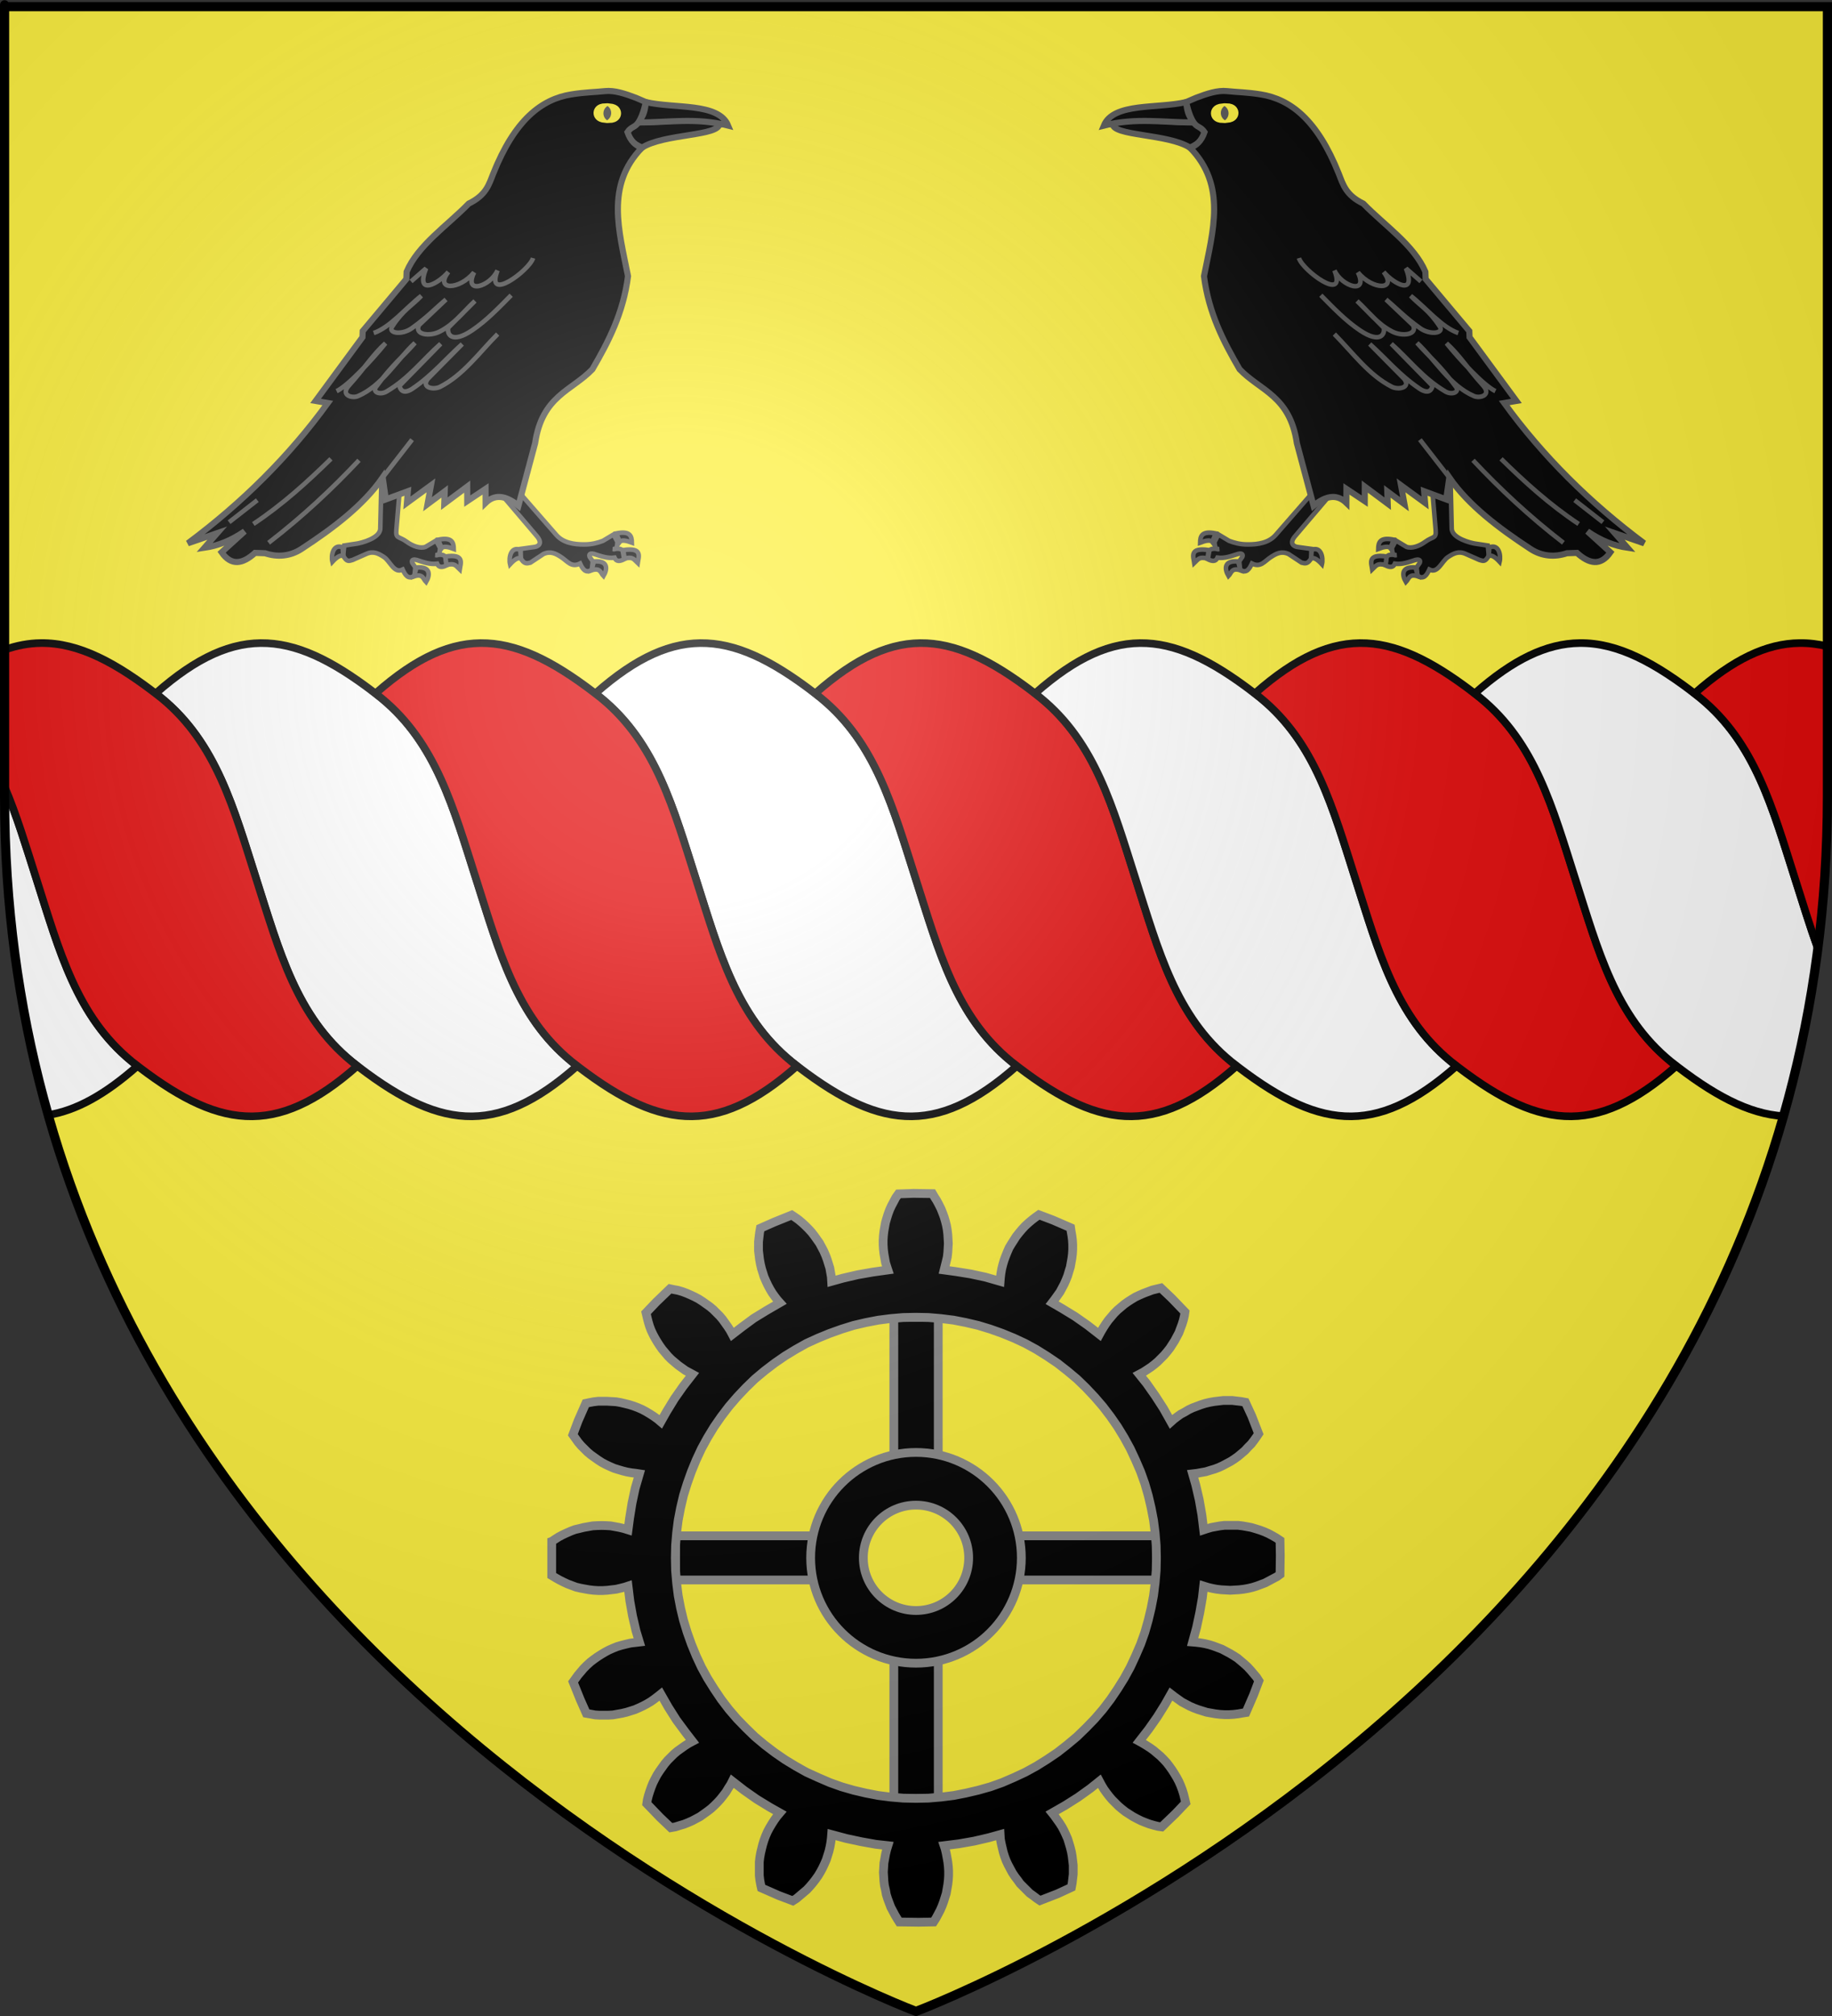 <?xml version="1.0" encoding="UTF-8" standalone="no"?>
<svg
   xmlns:dc="http://purl.org/dc/elements/1.1/"
   xmlns:cc="http://creativecommons.org/ns#"
   xmlns:rdf="http://www.w3.org/1999/02/22-rdf-syntax-ns#"
   xmlns:svg="http://www.w3.org/2000/svg"
   xmlns="http://www.w3.org/2000/svg"
   xmlns:xlink="http://www.w3.org/1999/xlink"
   xmlns:sodipodi="http://sodipodi.sourceforge.net/DTD/sodipodi-0.dtd"
   xmlns:inkscape="http://www.inkscape.org/namespaces/inkscape"
   height="660"
   width="600"
   version="1.0"
   id="svg2"
   sodipodi:version="0.32"
   inkscape:version="0.47pre1"
   sodipodi:docname="Blason_ville_fr_Villier-sous-Pareid_(Meuse).svg"
   inkscape:export-filename="/Users/olivier/Desktop/Blason Rouge/Blason_Vide_3D.png"
   inkscape:export-xdpi="144"
   inkscape:export-ydpi="144"
   inkscape:output_extension="org.inkscape.output.svg.inkscape">
  <rect width="100%" height="100%" fill="#333333" stroke="none"/>
  <sodipodi:namedview
     inkscape:window-height="706"
     inkscape:window-width="1366"
     inkscape:pageshadow="2"
     inkscape:pageopacity="0.0"
     guidetolerance="10.0"
     gridtolerance="10.0"
     objecttolerance="10.0"
     borderopacity="1.0"
     bordercolor="#666666"
     pagecolor="#ffffff"
     id="base"
     showgrid="false"
     height="660px"
     inkscape:zoom="0.71969697"
     inkscape:cx="300"
     inkscape:cy="330"
     inkscape:window-x="-4"
     inkscape:window-y="-4"
     inkscape:current-layer="layer4"
     inkscape:object-nodes="true"
     inkscape:snap-global="true"
     inkscape:window-maximized="1"
     inkscape:snap-nodes="true"
     inkscape:snap-smooth-nodes="true" />
  <desc
     id="desc4">Flag of Canton of Valais (Wallis)</desc>
  <defs
     id="defs6">
    <linearGradient
       id="linearGradient2893">
      <stop
         style="stop-color:white;stop-opacity:0.314;"
         offset="0"
         id="stop2895" />
      <stop
         id="stop2897"
         offset="0.19"
         style="stop-color:white;stop-opacity:0.251;" />
      <stop
         style="stop-color:#6b6b6b;stop-opacity:0.125;"
         offset="0.6"
         id="stop2901" />
      <stop
         style="stop-color:black;stop-opacity:0.125;"
         offset="1"
         id="stop2899" />
    </linearGradient>
    <radialGradient
       inkscape:collect="always"
       xlink:href="#linearGradient2893"
       id="radialGradient3163"
       gradientUnits="userSpaceOnUse"
       gradientTransform="matrix(1.353,0,0,1.349,-77.629,-85.747)"
       cx="221.445"
       cy="226.331"
       fx="221.445"
       fy="226.331"
       r="300" />
    <g
       id="s-4">
      <g
         id="c-6">
        <path
           transform="matrix(0.951,0.309,-0.309,0.951,0,-1)"
           d="M 0,0 L 0,1 L 0.5,1 L 0,0 z"
           id="t-0" />
        <use
           height="540"
           width="810"
           y="0"
           x="0"
           id="use2144-7"
           transform="scale(-1,1)"
           xlink:href="#t-0" />
      </g>
      <g
         id="a-1">
        <use
           height="540"
           width="810"
           y="0"
           x="0"
           id="use2147-7"
           transform="matrix(0.309,0.951,-0.951,0.309,0,0)"
           xlink:href="#c-6" />
        <use
           height="540"
           width="810"
           y="0"
           x="0"
           id="use2149-7"
           transform="matrix(-0.809,0.588,-0.588,-0.809,0,0)"
           xlink:href="#c-6" />
      </g>
      <use
         height="540"
         width="810"
         y="0"
         x="0"
         id="use2151-7"
         transform="scale(-1,1)"
         xlink:href="#a-1" />
    </g>
    <g
       id="f">
      <rect
         id="rect1964"
         style="fill:#28166f"
         y="-30"
         x="-50"
         height="60"
         width="100" />
      <g
         id="g1966"
         style="fill:#ffffff"
         transform="translate(0,-20)">
        <path
           id="path1968"
           d="M -1.212,27.818 C -1.212,22.175 -2.091,20.471 -4.542,13.98 C -5.709,10.888 -5.024,7.103 -2.858,3.601 C -2.082,2.346 -1.114,1.214 0,0 C 1.114,1.214 2.082,2.346 2.858,3.601 C 5.024,7.103 5.709,10.888 4.542,13.98 C 2.091,20.471 1.212,22.175 1.212,27.818 L -1.212,27.818 z" />
        <path
           id="rwi"
           d="M 2.922,27.672 C 2.922,21.721 5.239,17.829 8.501,16.66 C 9.949,16.141 11.808,16.387 13.519,18.107 C 15.638,20.236 16.255,26.1 10.036,27.228 C 10.694,26.272 10.655,24.147 9.322,23.441 C 8.331,22.916 7.209,23.188 6.646,23.564 C 5.822,24.116 4.917,25.67 4.967,27.672 L 2.922,27.672 z" />
        <path
           id="path1971"
           d="M 1.777,30.183 C 1.79,32.191 2.795,33.518 4.516,34.257 C 4.295,34.955 3.257,36.378 1.831,36.281 C 1.55,37.787 1.282,38.632 0,40 C -1.282,38.632 -1.55,37.787 -1.831,36.281 C -3.257,36.378 -4.295,34.955 -4.516,34.257 C -2.795,33.518 -1.79,32.191 -1.777,30.183 L 1.777,30.183 z" />
        <use
           xlink:href="#rwi"
           height="400"
           width="800"
           y="0"
           x="0"
           id="use1973"
           transform="scale(-1,1)" />
        <rect
           id="rect1975"
           y="27.331"
           x="-7.923"
           height="3.218"
           width="15.846" />
      </g>
    </g>
    <g
       id="s">
      <g
         id="c">
        <path
           transform="matrix(0.951,0.309,-0.309,0.951,0,-1)"
           d="M 0,0 L 0,1 L 0.5,1 L 0,0 z"
           id="t" />
        <use
           height="540"
           width="810"
           y="0"
           x="0"
           id="use2144"
           transform="scale(-1,1)"
           xlink:href="#t" />
      </g>
      <g
         id="a">
        <use
           height="540"
           width="810"
           y="0"
           x="0"
           id="use2147"
           transform="matrix(0.309,0.951,-0.951,0.309,0,0)"
           xlink:href="#c" />
        <use
           height="540"
           width="810"
           y="0"
           x="0"
           id="use2149"
           transform="matrix(-0.809,0.588,-0.588,-0.809,0,0)"
           xlink:href="#c" />
      </g>
      <use
         height="540"
         width="810"
         y="0"
         x="0"
         id="use2151"
         transform="scale(-1,1)"
         xlink:href="#a" />
    </g>
  </defs>
  <g
     inkscape:groupmode="layer"
     id="layer3"
     inkscape:label="Fond écu"
     style="display:inline">
    <path
       id="path2855"
       style="fill:#fcef3c;fill-opacity:1;fill-rule:evenodd;stroke:none;stroke-width:1px;stroke-linecap:butt;stroke-linejoin:miter;stroke-opacity:1"
       d="M 300,658.5 C 300,658.5 598.5,546.18 598.5,260.728 C 598.5,-24.723 598.5,2.176 598.5,2.176 L 1.5,2.176 L 1.5,260.728 C 1.5,546.18 300,658.5 300,658.5 z"
       sodipodi:nodetypes="cccccc" />
    <g
       id="g3714"
       transform="translate(212.95,-619.159)" />
    <g
       id="layer9"
       inkscape:label="Fond d'écu"
       transform="translate(212.95,-619.159)">
      <g
         transform="matrix(2,0,0,2,-732.892,-1853.188)"
         inkscape:label="Meubles"
         id="g2807" />
      <g
         transform="matrix(2,0,0,2,1696.976,-413.55)"
         inkscape:label="Meubles"
         id="g4626" />
      <g
         id="g5271"
         inkscape:label="Meubles"
         transform="matrix(2,0,0,2,-732.892,-453.188)" />
      <g
         id="g5273"
         inkscape:label="Reflet final"
         transform="matrix(2,0,0,2,-732.892,-453.188)" />
      <g
         id="g5275"
         inkscape:label="Contour final"
         transform="matrix(2,0,0,2,-732.892,-453.188)" />
    </g>
    <g
       id="layer6"
       inkscape:label="Reflet final"
       transform="translate(212.95,-619.159)" />
    <g
       id="layer5"
       inkscape:label="Contour final"
       transform="translate(212.95,-619.159)" />
    <path
       style="fill:#ffffff;stroke:#000000;stroke-width:2.5;stroke-opacity:1;stroke-miterlimit:4;stroke-dasharray:none"
       d="m 195,227.001 c 0.636,0.504 1.265,1.031 1.875,1.531 17.926,14.716 23.591,35.806 31.031,59.156 7.54,23.601 13.131,44.933 31.219,59.781 27.994,22.094 46.947,25.274 73.875,1.531 -0.636,-0.504 -1.265,-1.031 -1.875,-1.531 C 313.199,332.754 307.534,311.663 300.094,288.313 292.554,264.713 286.963,243.38 268.875,228.532 240.881,206.438 221.928,203.258 195,227.001 z"
       id="path6054"
       sodipodi:nodetypes="cscccsccc" />
    <path
       sodipodi:nodetypes="cscccsccc"
       id="path6065"
       d="m 267,227.001 c 0.636,0.504 1.265,1.031 1.875,1.531 17.926,14.716 23.591,35.806 31.031,59.156 7.54,23.601 13.131,44.933 31.219,59.781 27.994,22.094 46.947,25.274 73.875,1.531 -0.636,-0.504 -1.265,-1.031 -1.875,-1.531 C 385.199,332.754 379.534,311.663 372.094,288.313 364.554,264.713 358.963,243.38 340.875,228.532 312.881,206.438 293.928,203.258 267,227.001 z"
       style="fill:#e20909;stroke:#000000;stroke-width:2.5;stroke-opacity:1;stroke-miterlimit:4;stroke-dasharray:none" />
    <use
       x="0"
       y="0"
       xlink:href="#path6054"
       id="use6073"
       transform="translate(-144,0)"
       width="600"
       height="660"
       style="stroke-width:2.5;stroke-miterlimit:4;stroke-dasharray:none" />
    <use
       x="0"
       y="0"
       xlink:href="#path6065"
       id="use6075"
       transform="translate(-144,0)"
       width="600"
       height="660"
       style="stroke-width:2.5;stroke-miterlimit:4;stroke-dasharray:none" />
    <use
       x="0"
       y="0"
       xlink:href="#path6054"
       id="use6077"
       transform="translate(144,0)"
       width="600"
       height="660"
       style="stroke-width:2.5;stroke-miterlimit:4;stroke-dasharray:none" />
    <use
       x="0"
       y="0"
       xlink:href="#path6065"
       id="use6079"
       transform="translate(144,0)"
       width="600"
       height="660"
       style="stroke-width:2.5;stroke-miterlimit:4;stroke-dasharray:none" />
    <path
       style="fill:#ffffff;stroke:#000000;stroke-width:2.5;stroke-opacity:1;stroke-miterlimit:4;stroke-dasharray:none"
       d="M 517.375,210.531 C 506.505,210.654 495.623,215.87 483,227 c 0.636,0.504 1.265,1.031 1.875,1.531 17.926,14.716 23.591,35.806 31.031,59.156 7.54,23.601 13.131,44.933 31.219,59.781 13.847,10.929 25.487,17.234 36.969,17.938 4.984,-17.442 8.83,-35.736 11.281,-54.938 -2.565,-7.049 -4.832,-14.471 -7.281,-22.156 -7.54,-23.601 -13.131,-44.933 -31.219,-59.781 -14.872,-11.737 -27.18,-18.139 -39.5,-18 z"
       id="path6081" />
    <path
       style="fill:#e20909;stroke:#000000;stroke-width:2.5;stroke-opacity:1;stroke-miterlimit:4;stroke-dasharray:none"
       d="M 589.375,210.531 C 578.505,210.654 567.623,215.87 555,227 c 0.636,0.504 1.265,1.031 1.875,1.531 17.926,14.716 23.591,35.806 31.031,59.156 2.524,7.901 4.839,15.547 7.469,22.781 2.037,-15.958 3.125,-32.548 3.125,-49.75 l 0,-49.125 c -3.069,-0.739 -6.094,-1.097 -9.125,-1.062 z"
       id="path6083" />
    <path
       style="fill:#ffffff;stroke:#000000;stroke-width:2.5;stroke-opacity:1;stroke-miterlimit:4;stroke-dasharray:none"
       d="m 1.5,257.625 0,3.094 c 0,37.75 5.221,72.478 14.281,104.312 C 24.98,363.562 34.36,358.381 45,349 44.364,348.496 43.735,347.969 43.125,347.469 25.199,332.753 19.534,311.662 12.094,288.312 8.627,277.463 5.546,267.106 1.5,257.625 z"
       id="path6085" />
    <path
       style="fill:#e20909;stroke:#000000;stroke-width:2.5;stroke-opacity:1;stroke-miterlimit:4;stroke-dasharray:none"
       d="m 13.375,210.531 c -3.93,0.044 -7.863,0.773 -11.875,2.188 l 0,44.844 c 3.985,9.317 7.014,19.478 10.406,30.125 7.54,23.601 13.131,44.933 31.219,59.781 C 71.119,369.562 90.072,372.743 117,349 c -0.636,-0.504 -1.265,-1.031 -1.875,-1.531 C 97.199,332.753 91.534,311.662 84.094,288.312 76.554,264.712 70.963,243.379 52.875,228.531 c -14.872,-11.737 -27.18,-18.139 -39.5,-18 z"
       id="path6087" />
  </g>
  <g
     inkscape:groupmode="layer"
     id="layer4"
     inkscape:label="Meubles">
    <g
       style="display:inline"
       id="g6575"
       transform="translate(73.711,0)">
      <path
         style="fill:#000000;fill-opacity:1;stroke:#555555;stroke-width:1.5;stroke-miterlimit:4;stroke-opacity:1;stroke-dasharray:none"
         d="m 394.963,155.447 1.518,18.041 c 0.252,2.991 -0.824,1.992 -3.399,3.877 -1.972,1.443 -4.447,2.319 -6.158,1.672 l -3.457,-2.069 -1.309,2.435 c 0.084,1.538 0.397,2.649 1.475,2.338 -1.252,-0.147 -2.542,-0.356 -3.168,0.509 l -0.499,2.805 c 1.408,0.716 2.591,0.867 3.168,-0.509 2.372,0.317 4.536,-0.53 6.727,-1.23 0.619,-0.19 1.889,-0.256 1.427,0.946 l -1.03,1.487 0.266,2.721 c 2.171,1.507 3.169,-0.475 3.887,-2.011 2.862,1.442 4.032,-2.747 6.167,-4.124 1.705,-1.1 3.403,-2.055 5.739,-0.997 l 4.493,1.98 c 1.047,0.236 1.842,0.963 3.091,-1.458 l -0.357,-3.261 -4.238,-0.648 c -1.083,-0.166 -7.491,-1.656 -7.566,-4.898 l -0.414,-17.918 -6.365,0.314 z"
         id="path12787"
         sodipodi:nodetypes="cssccccccccccccsccccsscc" />
      <path
         style="fill:#050505;fill-opacity:1;stroke:#555555;stroke-width:1.5;stroke-miterlimit:4;stroke-opacity:1;stroke-dasharray:none"
         d="m 375.724,186.429 c 1.314,-1.229 1.467,-2.149 4.351,-1.469 l 0.356,-2.769 c -6.438,-0.97 -4.998,2.233 -4.707,4.238 z"
         id="path12789"
         sodipodi:nodetypes="cccc" />
      <path
         style="fill:#050505;fill-opacity:1;stroke:#555555;stroke-width:1.5;stroke-miterlimit:4;stroke-opacity:1;stroke-dasharray:none"
         d="m 382.762,176.684 -1.096,2.795 c -0.572,-0.737 -2.04,-0.513 -3.983,0.221 0.042,-2.048 0.486,-3.955 5.079,-3.016 z"
         id="path12791"
         sodipodi:nodetypes="cccc" />
      <path
         style="fill:#050505;fill-opacity:1;stroke:#555555;stroke-width:1.5;stroke-miterlimit:4;stroke-opacity:1;stroke-dasharray:none"
         d="m 389.905,185.788 0.759,2.895 c -2.937,-0.977 -2.972,0.895 -3.926,1.865 -1.266,-2.161 -1.677,-5.186 3.166,-4.76 z"
         id="path12793"
         sodipodi:nodetypes="cccc" />
      <path
         style="fill:#050505;fill-opacity:1;stroke:#555555;stroke-width:1.5;stroke-miterlimit:4;stroke-opacity:1;stroke-dasharray:none"
         d="m 414.055,179.218 c 3.085,-1.301 3.885,2.533 3.373,4.696 -1.699,-1.832 -2.818,-2.286 -3.562,-1.851 l 0.189,-2.845 z"
         id="path12795"
         sodipodi:nodetypes="cccc" />
      <path
         sodipodi:nodetypes="cssccccccccccccsccccsscc"
         id="path12768"
         d="m 360.739,156.038 -16.655,19.098 c -2.23,2.557 -5.758,3.136 -9.249,3.11 -2.444,-0.018 -4.304,-0.537 -6.014,-1.184 l -3.457,-2.069 -1.309,2.435 c 0.084,1.538 0.397,2.649 1.475,2.338 -1.252,-0.147 -2.542,-0.356 -3.168,0.509 l -0.499,2.805 c 1.408,0.716 2.591,0.867 3.168,-0.509 2.372,0.317 4.536,-0.53 6.727,-1.23 0.619,-0.19 1.889,-0.256 1.427,0.946 l -1.03,1.487 0.266,2.721 c 2.171,1.507 3.169,-0.475 3.887,-2.011 2.862,1.442 4.102,-0.748 6.237,-2.125 1.705,-1.1 3.403,-2.055 5.739,-0.997 l 4.28,2.837 c 1.047,0.236 2.076,0.712 3.325,-1.709 l -0.097,-2.784 -4.602,-0.636 c -1.086,-0.15 -2.822,-1.089 -0.722,-3.559 l 13.961,-16.416 -3.691,-3.057 z"
         style="fill:#000000;fill-opacity:1;stroke:#555555;stroke-width:1.5;stroke-miterlimit:4;stroke-opacity:1;stroke-dasharray:none" />
      <path
         sodipodi:nodetypes="cccc"
         id="path12770"
         d="m 317.432,184.325 c 1.314,-1.229 1.467,-2.149 4.351,-1.469 l 0.356,-2.769 c -6.438,-0.97 -4.998,2.233 -4.707,4.238 z"
         style="fill:#050505;fill-opacity:1;stroke:#555555;stroke-width:1.5;stroke-miterlimit:4;stroke-opacity:1;stroke-dasharray:none" />
      <path
         sodipodi:nodetypes="cccc"
         id="path12772"
         d="m 324.426,174.627 -1.096,2.795 c -0.572,-0.737 -2.04,-0.513 -3.983,0.221 0.042,-2.048 0.486,-3.955 5.079,-3.016 z"
         style="fill:#050505;fill-opacity:1;stroke:#555555;stroke-width:1.5;stroke-miterlimit:4;stroke-opacity:1;stroke-dasharray:none" />
      <path
         sodipodi:nodetypes="cccc"
         id="path12774"
         d="m 331.8,183.814 0.759,2.895 c -2.937,-0.977 -2.973,0.895 -3.926,1.865 -1.266,-2.161 -1.677,-5.186 3.166,-4.76 z"
         style="fill:#050505;fill-opacity:1;stroke:#555555;stroke-width:1.5;stroke-miterlimit:4;stroke-opacity:1;stroke-dasharray:none" />
      <path
         sodipodi:nodetypes="cccc"
         id="path12776"
         d="m 355.865,180.025 c 3.085,-1.301 3.885,2.533 3.373,4.696 -1.7,-1.832 -2.818,-2.286 -3.562,-1.851 l 0.189,-2.845 z"
         style="fill:#050505;fill-opacity:1;stroke:#555555;stroke-width:1.5;stroke-miterlimit:4;stroke-opacity:1;stroke-dasharray:none" />
      <path
         sodipodi:nodetypes="ccccc"
         id="path12817"
         d="m 290.716,40.466 c -0.313,4.127 18.208,3.263 25.316,7.889 1.846,-1 3.829,-1.636 4.757,-5.101 -1.271,-1.733 -2.476,-3.143 -3.401,-3.171 -9.001,-0.064 -18.902,-1.694 -26.672,0.383 z"
         style="fill:#000000;fill-opacity:1;stroke:#555555;stroke-width:2;stroke-miterlimit:4;stroke-opacity:1;stroke-dasharray:none" />
      <path
         sodipodi:nodetypes="cccc"
         id="path12815"
         d="m 314.779,33.411 c -9.377,2.231 -23.824,0.075 -26.964,7.704 10.557,-2.716 19.793,-0.95 29.573,-1.033 -1.979,-1.946 -2.392,-4.231 -2.609,-6.672 z"
         style="fill:#000000;fill-opacity:1;stroke:#555555;stroke-width:2;stroke-miterlimit:4;stroke-opacity:1;stroke-dasharray:none" />
      <path
         sodipodi:nodetypes="csccccccccccccccccccsccccccccccccccssscc"
         id="path12811"
         d="m 314.779,33.411 c 0.697,3.384 1.795,5.951 2.766,7.1 1.089,1.289 2.074,1.028 3.243,2.743 -1.016,2.935 -2.713,4.495 -4.757,5.101 12.046,12.33 7.491,27.328 4.576,42.061 1.531,12.061 6.398,21.433 11.665,30.482 6.78,7.078 16.487,8.667 18.757,24.202 l 5.467,20.463 c 4.498,-3.696 7.978,-3.619 10.751,-0.924 l 0.023,-4.57 5.988,3.995 0.017,-4.753 7.506,5.587 -0.14,-4.016 5.63,4.19 -1.129,-6.175 7.878,5.756 -0.316,-3.827 7.221,2.672 1.029,-7.164 c 6.338,9.168 16.287,16.635 26.588,23.381 3.791,2.483 8.016,2.731 11.93,1.411 l 3.286,-0.115 c 3.999,3.611 7.735,4.428 10.96,-0.2 l -7.551,-6.865 c 4.433,3.062 8.818,4.761 13.165,5.389 l -4.188,-4.789 9.62,3.32 c -17.85,-13.296 -33.203,-28.544 -45.835,-45.921 l 3.997,-0.688 -15.35,-20.849 -0.07,-2.008 -14.303,-17.047 -0.083,-2.373 c -3.695,-8.721 -13.214,-15.022 -20.336,-22.319 -5.765,-2.804 -6.62,-6.264 -8.018,-9.773 -7.032,-17.653 -15.816,-24.411 -25.582,-25.975 -4.593,-0.735 -7.624,-0.713 -11.004,-1.078 -3.114,-0.336 -6.589,0.831 -10.159,2.183 l -3.241,1.393 z"
         style="fill:#000000;fill-opacity:1;stroke:#555555;stroke-width:2;stroke-miterlimit:4;stroke-opacity:1;stroke-dasharray:none" />
      <path
         transform="matrix(1.376,-0.048,0.01,0.296,-987.079,-53.013)"
         d="m 954.051,458.614 c 0,5.397 -0.94,9.772 -2.101,9.772 -1.16,0 -2.101,-4.375 -2.101,-9.772 0,-5.397 0.94,-9.772 2.101,-9.772 1.16,0 2.101,4.375 2.101,9.772 z"
         sodipodi:ry="9.7724886"
         sodipodi:rx="2.1006284"
         sodipodi:cy="458.61368"
         sodipodi:cx="951.94995"
         id="path12813"
         style="fill:#555555;fill-opacity:1;stroke:#fcef3c;stroke-width:2.351;stroke-miterlimit:4;stroke-opacity:1;stroke-dasharray:none"
         sodipodi:type="arc" />
      <path
         sodipodi:nodetypes="cccccc"
         id="path12821"
         d="m 351.706,84.489 c 1.148,3.987 15.8,14.86 11.634,4.038 2.33,5.258 11.241,8.104 7.684,0.651 4.893,5.924 13.036,5.895 8.421,-0.141 3.408,3.999 10.812,7.914 7.316,-1.175 l 4.899,4.273"
         style="fill:none;stroke:#555555;stroke-width:1.5;stroke-miterlimit:4;stroke-opacity:1;stroke-dasharray:none" />
      <path
         sodipodi:nodetypes="csccsccsscc"
         id="path12823"
         d="m 358.873,96.651 c 4.044,4.079 8.018,8.274 12.814,11.505 6.734,4.537 8.309,1.158 7.784,-0.885 l -8.733,-8.736 c 3.727,3.403 6.52,7.452 11.536,10.017 3.354,1.715 8.311,1.042 6.823,-2.077 l -8.875,-8.424 c 3.736,3.139 6.182,5.841 11.208,9.416 3.212,2.284 7.869,1.691 6.417,-0.531 -3.665,-5.608 -6.365,-6.731 -9.546,-10.087 5.196,4.085 10.162,10.3 15.595,12.174"
         style="fill:none;stroke:#555555;stroke-width:1.5;stroke-miterlimit:4;stroke-opacity:1;stroke-dasharray:none" />
      <path
         sodipodi:nodetypes="csccsccsscsscc"
         id="path12825"
         d="m 363.301,109.368 c 6.053,6.099 11.287,13.444 18.838,17.27 2.122,1.076 6.269,0.331 4.047,-2.593 l -11.278,-11.405 c 5.431,4.867 9.684,10.128 16.293,14.601 1.452,0.983 3.647,1.777 4.259,-0.915 l -13.506,-13.779 c 5.903,5.208 10.205,11.166 17.708,15.624 2.106,1.251 4.763,0.25 3.472,-1.5 -5.416,-7.345 -8.508,-9.612 -12.762,-14.418 6.23,5.81 10.664,13.968 18.69,17.429 1.863,0.803 5.858,-0.245 2.943,-3.474 -5.233,-5.797 -7.723,-9.996 -11.976,-13.832 4.27,5.265 12.046,13.737 16.024,15.683"
         style="fill:none;stroke:#555555;stroke-width:1.5;stroke-miterlimit:4;stroke-opacity:1;stroke-dasharray:none" />
      <path
         sodipodi:nodetypes="cc"
         id="path12827"
         d="m 408.722,150.687 c 8.775,9.356 18.462,18.417 29.598,27.008"
         style="fill:none;stroke:#555555;stroke-width:1.5;stroke-miterlimit:4;stroke-opacity:1;stroke-dasharray:none" />
      <path
         sodipodi:nodetypes="cc"
         id="path12829"
         d="m 417.899,150.213 c 7.691,7.535 15.734,14.88 25.416,21.331"
         style="fill:none;stroke:#555555;stroke-width:1.5;stroke-miterlimit:4;stroke-opacity:1;stroke-dasharray:none" />
      <path
         sodipodi:nodetypes="cc"
         id="path12831"
         d="m 442.018,163.75 9.244,7.211"
         style="fill:#050505;stroke:#555555;stroke-width:1.5;stroke-miterlimit:4;stroke-opacity:1;stroke-dasharray:none" />
      <path
         sodipodi:nodetypes="cc"
         id="path12833"
         d="m 400.954,156.333 -9.63,-12.394"
         style="fill:none;stroke:#555555;stroke-width:1.5;stroke-miterlimit:4;stroke-opacity:1;stroke-dasharray:none" />
    </g>
    <use
       style="display:inline"
       x="0"
       y="0"
       xlink:href="#g6575"
       id="use6598"
       transform="matrix(-1,0,0,1,599.999,0)"
       width="600"
       height="660" />
    <g
       style="display:inline"
       id="g5632"
       transform="matrix(1.15,0,0,1.15,-45,-76.5)">
      <path
         style="fill:#000000;fill-opacity:1;fill-rule:evenodd;stroke:#888888;stroke-width:2.5;stroke-miterlimit:4;stroke-opacity:1;stroke-dasharray:none"
         d="m 293.687,441.559 0,43.306 -18.88,18.873 -43.283,0 0,12.569 43.283,0 18.88,18.912 0,43.306 12.652,0 0,-43.306 18.88,-18.912 43.322,0 0,-12.569 -43.322,0 -18.88,-18.873 0,-43.306 -12.652,0 z m -11.836,50.815 35.225,0 0,37.177 -35.225,0 0,-37.177 z"
         id="path5704"
         sodipodi:nodetypes="cccccccccccccccccccccc" />
      <path
         id="path4580"
         style="fill:#000000;fill-opacity:1;fill-rule:evenodd;stroke:#888888;stroke-width:2.5;stroke-miterlimit:4;stroke-opacity:1;stroke-dasharray:none"
         d="m 303.572,441.587 -3.61,-0.075 -3.61,0.075 -3.535,0.301 -3.535,0.451 -3.535,0.677 -3.535,0.827 -3.384,1.053 -3.384,1.203 -3.309,1.353 -3.309,1.504 -3.083,1.729 -3.083,1.879 -2.933,2.03 -2.858,2.18 -2.783,2.331 -2.557,2.481 -2.482,2.631 -2.331,2.706 -2.181,2.857 -2.031,2.932 -1.88,3.082 -1.73,3.158 -1.504,3.233 -1.354,3.308 -1.203,3.383 -1.053,3.383 -0.827,3.533 -0.677,3.533 -0.451,3.533 -0.301,3.609 -0.075,3.533 0.075,3.609 0.301,3.533 0.451,3.609 0.677,3.533 0.827,3.458 1.053,3.458 1.203,3.383 1.354,3.308 1.504,3.233 1.73,3.158 1.88,3.007 2.031,3.007 2.181,2.857 2.331,2.706 2.482,2.556 2.557,2.481 2.783,2.331 2.858,2.18 2.933,2.03 3.083,1.879 3.083,1.729 3.309,1.504 3.309,1.428 3.384,1.203 3.384,0.977 3.535,0.827 3.535,0.677 3.535,0.451 3.535,0.301 3.61,0.075 3.61,-0.075 3.535,-0.301 3.61,-0.451 3.459,-0.677 3.535,-0.827 3.459,-0.977 3.384,-1.203 3.309,-1.428 3.234,-1.504 3.159,-1.729 3.008,-1.879 3.008,-2.03 2.783,-2.18 2.783,-2.331 2.557,-2.481 2.482,-2.556 2.331,-2.706 2.181,-2.857 2.031,-3.007 1.88,-3.007 1.73,-3.158 1.504,-3.233 1.429,-3.308 1.203,-3.383 0.978,-3.458 0.827,-3.458 0.677,-3.533 0.451,-3.609 0.301,-3.533 0.075,-3.609 -0.075,-3.533 -0.301,-3.609 -0.451,-3.533 -0.677,-3.533 -0.827,-3.533 -0.978,-3.383 -1.203,-3.383 -1.429,-3.308 -1.504,-3.233 -1.73,-3.158 -1.88,-3.082 -2.031,-2.932 -2.181,-2.857 -2.331,-2.706 -2.482,-2.631 -2.557,-2.481 -2.783,-2.331 -2.783,-2.18 -3.008,-2.03 -3.008,-1.879 -3.159,-1.729 -3.234,-1.504 -3.309,-1.353 -3.384,-1.203 -3.459,-1.053 -3.535,-0.827 -3.459,-0.677 -3.61,-0.451 -3.535,-0.301 z m -107.319,63.752 0,9.698 1.128,0.677 1.053,0.601 1.203,0.601 1.128,0.526 1.203,0.451 1.203,0.451 1.278,0.301 1.203,0.226 1.278,0.226 1.278,0.15 1.278,0.075 1.278,0 1.278,-0.075 1.278,-0.15 1.278,-0.15 1.279,-0.301 1.203,-0.301 0.902,-0.301 0.526,4.285 0.752,4.21 0.978,4.21 0.978,3.233 -1.278,0.15 -1.278,0.15 -1.278,0.301 -1.203,0.301 -1.278,0.376 -1.128,0.451 -1.203,0.526 -1.128,0.601 -1.128,0.677 -1.053,0.677 -1.053,0.752 -0.978,0.752 -0.978,0.902 -0.902,0.902 -0.827,0.977 -0.827,0.977 -0.752,1.052 -0.602,0.827 2.031,5.037 1.73,3.909 1.278,0.226 1.203,0.226 1.278,0.075 2.557,0 1.279,-0.075 1.278,-0.226 1.279,-0.226 1.278,-0.301 1.203,-0.376 1.203,-0.376 1.203,-0.526 1.128,-0.526 1.128,-0.601 1.128,-0.677 1.053,-0.752 0.978,-0.752 0.752,-0.601 2.106,3.684 2.331,3.684 2.557,3.458 2.031,2.631 -1.128,0.601 -1.053,0.677 -1.053,0.752 -1.053,0.752 -0.978,0.827 -0.902,0.902 -0.903,0.902 -0.827,0.977 -0.752,1.052 -0.752,1.053 -0.677,1.052 -0.602,1.128 -0.602,1.203 -0.451,1.128 -0.451,1.278 -0.376,1.203 -0.301,1.203 -0.15,1.052 3.76,3.909 3.083,2.932 1.278,-0.226 1.203,-0.376 1.278,-0.376 1.128,-0.451 1.203,-0.526 1.128,-0.601 1.128,-0.601 1.053,-0.752 1.053,-0.752 0.978,-0.752 0.978,-0.902 0.902,-0.902 0.827,-0.902 0.827,-1.052 0.752,-0.977 0.677,-1.128 0.677,-1.052 0.451,-0.902 3.384,2.631 3.535,2.481 3.685,2.255 2.933,1.654 -0.827,0.977 -0.752,1.052 -0.677,1.052 -0.677,1.128 -0.602,1.128 -0.526,1.203 -0.451,1.203 -0.376,1.203 -0.301,1.203 -0.301,1.278 -0.226,1.278 -0.15,1.278 0,3.834 0.15,1.278 0.226,1.278 0.226,0.977 4.964,2.18 3.986,1.504 1.053,-0.677 0.978,-0.827 0.978,-0.827 0.978,-0.827 0.902,-0.977 0.827,-0.977 0.752,-0.977 0.752,-1.053 0.677,-1.128 0.602,-1.128 0.526,-1.128 0.526,-1.203 0.376,-1.203 0.376,-1.203 0.301,-1.278 0.226,-1.278 0.15,-1.203 0.075,-0.977 4.212,1.128 4.212,0.902 4.212,0.752 3.384,0.376 -0.376,1.203 -0.301,1.278 -0.226,1.278 -0.226,1.203 -0.075,1.278 -0.075,1.278 0.075,1.278 0.075,1.278 0.15,1.278 0.301,1.278 0.226,1.278 0.376,1.203 0.451,1.203 0.451,1.203 0.602,1.128 0.602,1.128 0.677,1.128 0.526,0.827 5.49,0.075 4.287,-0.075 0.677,-1.053 0.602,-1.128 0.602,-1.128 0.526,-1.203 0.451,-1.203 0.376,-1.203 0.376,-1.203 0.226,-1.278 0.226,-1.278 0.15,-1.278 0.075,-1.278 0,-1.278 -0.075,-1.278 -0.15,-1.278 -0.226,-1.278 -0.226,-1.203 -0.301,-1.278 -0.301,-0.902 4.212,-0.526 4.287,-0.752 4.212,-0.977 3.234,-0.902 0.075,1.278 0.226,1.203 0.301,1.278 0.301,1.278 0.376,1.203 0.451,1.203 0.526,1.128 0.602,1.128 0.602,1.128 0.752,1.128 0.752,0.977 0.752,1.053 0.902,0.902 0.902,0.902 0.902,0.902 1.053,0.752 0.978,0.752 0.902,0.601 5.039,-1.955 3.911,-1.804 0.226,-1.203 0.15,-1.278 0.15,-1.278 0,-2.556 -0.15,-1.278 -0.15,-1.278 -0.226,-1.278 -0.301,-1.203 -0.376,-1.278 -0.376,-1.203 -0.526,-1.203 -0.526,-1.128 -0.602,-1.128 -0.677,-1.052 -0.752,-1.053 -0.752,-1.052 -0.602,-0.752 3.685,-2.105 3.685,-2.331 3.459,-2.481 2.632,-2.105 0.602,1.128 0.677,1.128 0.752,1.052 0.752,0.977 0.827,0.977 0.902,0.902 0.902,0.902 0.978,0.827 1.053,0.827 1.053,0.677 1.053,0.677 1.128,0.601 1.203,0.601 1.128,0.451 1.203,0.451 1.278,0.376 1.203,0.301 1.053,0.15 3.911,-3.759 2.933,-3.082 -0.301,-1.278 -0.301,-1.203 -0.376,-1.203 -0.451,-1.203 -0.526,-1.203 -0.602,-1.128 -0.677,-1.128 -0.677,-1.053 -0.752,-1.052 -0.752,-0.977 -0.902,-0.977 -0.902,-0.902 -0.978,-0.827 -0.978,-0.827 -1.053,-0.752 -1.053,-0.677 -1.128,-0.677 -0.827,-0.451 2.632,-3.383 2.482,-3.533 2.256,-3.609 1.655,-2.932 0.978,0.752 1.053,0.752 1.053,0.752 1.128,0.601 1.128,0.601 1.203,0.526 1.203,0.451 1.203,0.376 1.203,0.376 1.278,0.226 1.278,0.226 1.278,0.15 1.278,0.075 1.278,0 1.278,-0.075 1.278,-0.15 1.278,-0.226 0.978,-0.15 2.181,-5.037 1.504,-3.984 -0.677,-1.053 -0.827,-0.977 -0.827,-0.977 -0.902,-0.977 -0.902,-0.827 -0.978,-0.827 -0.978,-0.827 -1.053,-0.677 -1.128,-0.677 -1.128,-0.601 -1.128,-0.601 -1.203,-0.451 -1.203,-0.451 -1.203,-0.376 -1.278,-0.301 -1.278,-0.226 -1.278,-0.15 -0.902,-0.075 1.128,-4.135 0.902,-4.21 0.752,-4.285 0.376,-3.308 1.203,0.376 1.278,0.301 1.203,0.226 1.278,0.15 1.278,0.075 1.278,0.075 1.278,-0.075 1.278,-0.075 1.278,-0.15 1.278,-0.226 1.278,-0.301 1.203,-0.376 1.203,-0.451 1.203,-0.451 1.128,-0.601 1.128,-0.601 1.128,-0.601 0.827,-0.601 0.075,-5.413 -0.075,-4.285 -1.128,-0.752 -1.053,-0.601 -1.128,-0.601 -1.203,-0.526 -1.203,-0.451 -1.203,-0.376 -1.278,-0.376 -1.203,-0.226 -1.278,-0.226 -1.278,-0.15 -3.836,0 -1.278,0.15 -1.278,0.226 -1.203,0.226 -1.278,0.376 -0.902,0.301 -0.526,-4.285 -0.752,-4.285 -0.978,-4.21 -0.902,-3.158 1.278,-0.15 1.203,-0.226 1.278,-0.226 1.203,-0.376 1.278,-0.376 1.203,-0.451 1.128,-0.526 1.128,-0.601 1.128,-0.601 1.053,-0.677 1.053,-0.752 0.978,-0.827 0.978,-0.827 0.902,-0.977 0.902,-0.902 0.752,-0.977 0.752,-1.052 0.602,-0.902 -1.955,-5.037 -1.805,-3.909 -1.203,-0.226 -1.278,-0.15 -1.278,-0.15 -2.557,0 -1.278,0.15 -1.278,0.15 -1.278,0.226 -1.278,0.301 -1.203,0.376 -1.203,0.451 -1.203,0.451 -1.128,0.526 -1.128,0.677 -1.128,0.601 -1.053,0.752 -0.978,0.752 -0.752,0.677 -2.106,-3.759 -2.331,-3.609 -2.482,-3.533 -2.106,-2.631 1.128,-0.601 1.053,-0.677 1.128,-0.752 0.978,-0.752 0.978,-0.827 0.902,-0.902 0.902,-0.902 0.827,-0.977 0.827,-1.052 0.677,-1.052 0.677,-1.053 0.602,-1.128 0.602,-1.128 0.451,-1.203 0.451,-1.203 0.376,-1.203 0.301,-1.278 0.15,-1.052 -3.76,-3.909 -3.083,-2.932 -1.278,0.301 -1.203,0.301 -1.203,0.451 -1.203,0.451 -1.203,0.526 -1.128,0.526 -1.128,0.677 -1.053,0.677 -1.053,0.752 -0.978,0.827 -0.978,0.827 -0.902,0.902 -0.827,0.977 -0.827,0.977 -0.752,1.053 -0.677,1.052 -0.677,1.128 -0.451,0.827 -3.384,-2.631 -3.535,-2.481 -3.685,-2.255 -2.858,-1.654 0.752,-0.977 0.752,-1.053 0.752,-1.052 0.602,-1.128 0.602,-1.128 0.526,-1.203 0.451,-1.128 0.376,-1.278 0.376,-1.203 0.226,-1.278 0.226,-1.278 0.15,-1.203 0.075,-1.278 0,-1.353 -0.075,-1.278 -0.15,-1.203 -0.226,-1.278 -0.15,-1.053 -5.039,-2.18 -3.986,-1.504 -1.053,0.752 -0.978,0.752 -0.978,0.827 -0.978,0.902 -0.827,0.902 -0.827,0.977 -0.827,1.052 -0.677,1.053 -0.677,1.052 -0.677,1.128 -0.526,1.203 -0.451,1.128 -0.451,1.203 -0.376,1.278 -0.301,1.203 -0.226,1.278 -0.15,1.278 -0.075,0.977 -4.212,-1.203 -4.212,-0.902 -4.212,-0.677 -3.309,-0.451 0.301,-1.203 0.301,-1.203 0.301,-1.278 0.15,-1.278 0.075,-1.278 0.075,-1.278 -0.075,-1.278 -0.075,-1.278 -0.15,-1.278 -0.226,-1.278 -0.301,-1.203 -0.376,-1.278 -0.451,-1.203 -0.451,-1.128 -0.602,-1.203 -0.602,-1.128 -0.677,-1.052 -0.526,-0.902 -5.49,-0.075 -4.212,0.15 -0.752,1.053 -0.602,1.128 -0.602,1.128 -0.526,1.128 -0.451,1.203 -0.376,1.203 -0.376,1.278 -0.226,1.203 -0.226,1.278 -0.15,1.278 -0.075,1.278 0,1.278 0.075,1.278 0.15,1.278 0.226,1.278 0.226,1.278 0.376,1.203 0.301,0.902 -4.287,0.601 -4.287,0.752 -4.212,0.977 -3.234,0.902 -0.075,-1.278 -0.226,-1.278 -0.226,-1.278 -0.376,-1.203 -0.376,-1.203 -0.451,-1.203 -0.526,-1.203 -0.602,-1.128 -0.602,-1.128 -0.752,-1.053 -0.752,-1.052 -0.752,-0.977 -0.902,-0.977 -0.902,-0.902 -0.902,-0.827 -0.978,-0.827 -1.053,-0.752 -0.902,-0.601 -5.039,2.03 -3.911,1.729 -0.226,1.278 -0.15,1.278 -0.15,1.278 0,2.556 0.15,1.278 0.15,1.203 0.226,1.278 0.301,1.278 0.376,1.203 0.376,1.203 0.526,1.203 0.526,1.128 0.602,1.128 0.677,1.128 0.752,1.053 0.752,0.977 0.677,0.752 -3.76,2.18 -3.685,2.255 -3.459,2.556 -2.632,2.03 -0.602,-1.128 -0.677,-1.052 -0.752,-1.053 -0.752,-1.052 -0.827,-0.977 -0.902,-0.902 -0.902,-0.902 -0.978,-0.827 -1.053,-0.752 -1.053,-0.752 -1.053,-0.677 -1.128,-0.601 -1.128,-0.526 -1.203,-0.526 -1.203,-0.451 -1.278,-0.376 -1.203,-0.226 -1.053,-0.226 -3.911,3.759 -2.933,3.082 0.301,1.278 0.301,1.203 0.376,1.278 0.451,1.203 0.526,1.128 0.602,1.128 0.677,1.128 0.677,1.052 0.752,1.052 0.827,0.977 0.827,0.977 0.903,0.902 0.978,0.827 0.978,0.827 1.053,0.752 1.053,0.752 1.128,0.601 0.827,0.451 -2.632,3.383 -2.482,3.533 -2.256,3.684 -1.655,2.932 -0.978,-0.827 -1.053,-0.752 -1.053,-0.677 -1.128,-0.677 -1.128,-0.601 -1.203,-0.526 -1.203,-0.451 -1.203,-0.376 -1.203,-0.301 -1.278,-0.301 -1.278,-0.226 -1.278,-0.075 -1.278,-0.075 -2.557,0 -1.278,0.15 -1.203,0.226 -1.053,0.226 -2.181,4.962 -1.504,3.984 0.752,1.052 0.752,1.052 0.827,0.977 0.902,0.902 0.902,0.902 0.978,0.827 1.053,0.752 1.053,0.752 1.053,0.677 1.128,0.601 1.128,0.526 1.203,0.526 1.203,0.376 1.278,0.376 1.203,0.301 1.278,0.226 1.278,0.15 0.978,0.15 -1.203,4.135 -0.902,4.21 -0.677,4.21 -0.451,3.383 -1.203,-0.376 -1.278,-0.301 -1.203,-0.226 -1.278,-0.226 -1.278,-0.075 -1.245,-0.033 -1.312,0.033 -1.278,0.075 -1.278,0.226 -1.278,0.226 -1.203,0.301 -1.278,0.301 -1.203,0.451 -1.203,0.526 -1.128,0.526 -1.128,0.601 -1.053,0.677 -0.902,0.601 z"
         sodipodi:nodetypes="cccccccccccccccccccccccccccccccccccccccccccccccccccccccccccccccccccccccccccccccccccccccccccccccccccccccccccccccccccccccccccccccccccccccccccccccccccccccccccccccccccccccccccccccccccccccccccccccccccccccccccccccccccccccccccccccccccccccccccccccccccccccccccccccccccccccccccccccccccccccccccccccccccccccccccccccccccccccccccccccccccccccccccccccccccccccccccccccccccccccccccccccccccccccccccccccccccccccccccccccccccccccccccccccccccccccccccccccccccccccccccccccccccccccccccccccccccccccccccccccccccccccccccccccccccccccccccccccccccccccccccccccccccccccccccccccccccccccccccccccccccccccccccccccccccccccccccccccccccccccccccccccccccccccccccccccccccccccccccccccccccccccccccccccccccccccccccccccccccccccccccccccccccccccccccccccccccccccccccccccccccccccccccccccccccccccccccccccccccccccccccccccccccccccccccccccc" />
      <path
         id="path4853"
         d="m 300,480 c -16.569,0 -30,13.431 -30,30 0,16.569 13.431,30 30,30 16.569,0 30,-13.431 30,-30 0,-16.569 -13.431,-30 -30,-30 z m 0,15 c 8.284,0 15,6.716 15,15 0,8.284 -6.716,15 -15,15 -8.284,0 -15,-6.716 -15,-15 0,-8.284 6.716,-15 15,-15 z"
         style="fill:#000000;fill-opacity:1;fill-rule:nonzero;stroke:#888888;stroke-width:2.5;stroke-miterlimit:4;stroke-opacity:1;stroke-dasharray:none" />
    </g>
  </g>
  <g
     inkscape:groupmode="layer"
     id="layer2"
     inkscape:label="Reflet final"
     sodipodi:insensitive="true">
    <path
       sodipodi:nodetypes="cccccc"
       d="M 300,658.5 C 300,658.5 598.5,546.18 598.5,260.728 C 598.5,-24.723 598.5,2.176 598.5,2.176 L 1.5,2.176 L 1.5,260.728 C 1.5,546.18 300,658.5 300,658.5 z "
       style="opacity:1;fill:url(#radialGradient3163);fill-opacity:1;fill-rule:evenodd;stroke:none;stroke-width:1px;stroke-linecap:butt;stroke-linejoin:miter;stroke-opacity:1"
       id="path2875"
       inkscape:export-xdpi="144"
       inkscape:export-ydpi="144" />
  </g>
  <g
     inkscape:groupmode="layer"
     id="layer1"
     inkscape:label="Contour final"
     sodipodi:insensitive="true">
    <path
       sodipodi:nodetypes="cccccc"
       d="M 300,658.5 C 300,658.5 1.5,546.18 1.5,260.728 C 1.5,-24.723 1.5,2.176 1.5,2.176 L 598.5,2.176 L 598.5,260.728 C 598.5,546.18 300,658.5 300,658.5 z "
       style="opacity:1;fill:none;fill-opacity:1;fill-rule:evenodd;stroke:#000000;stroke-width:3;stroke-linecap:butt;stroke-linejoin:miter;stroke-miterlimit:4;stroke-dasharray:none;stroke-opacity:1"
       id="path1411"
       inkscape:export-xdpi="144"
       inkscape:export-ydpi="144" />
  </g>
</svg>
